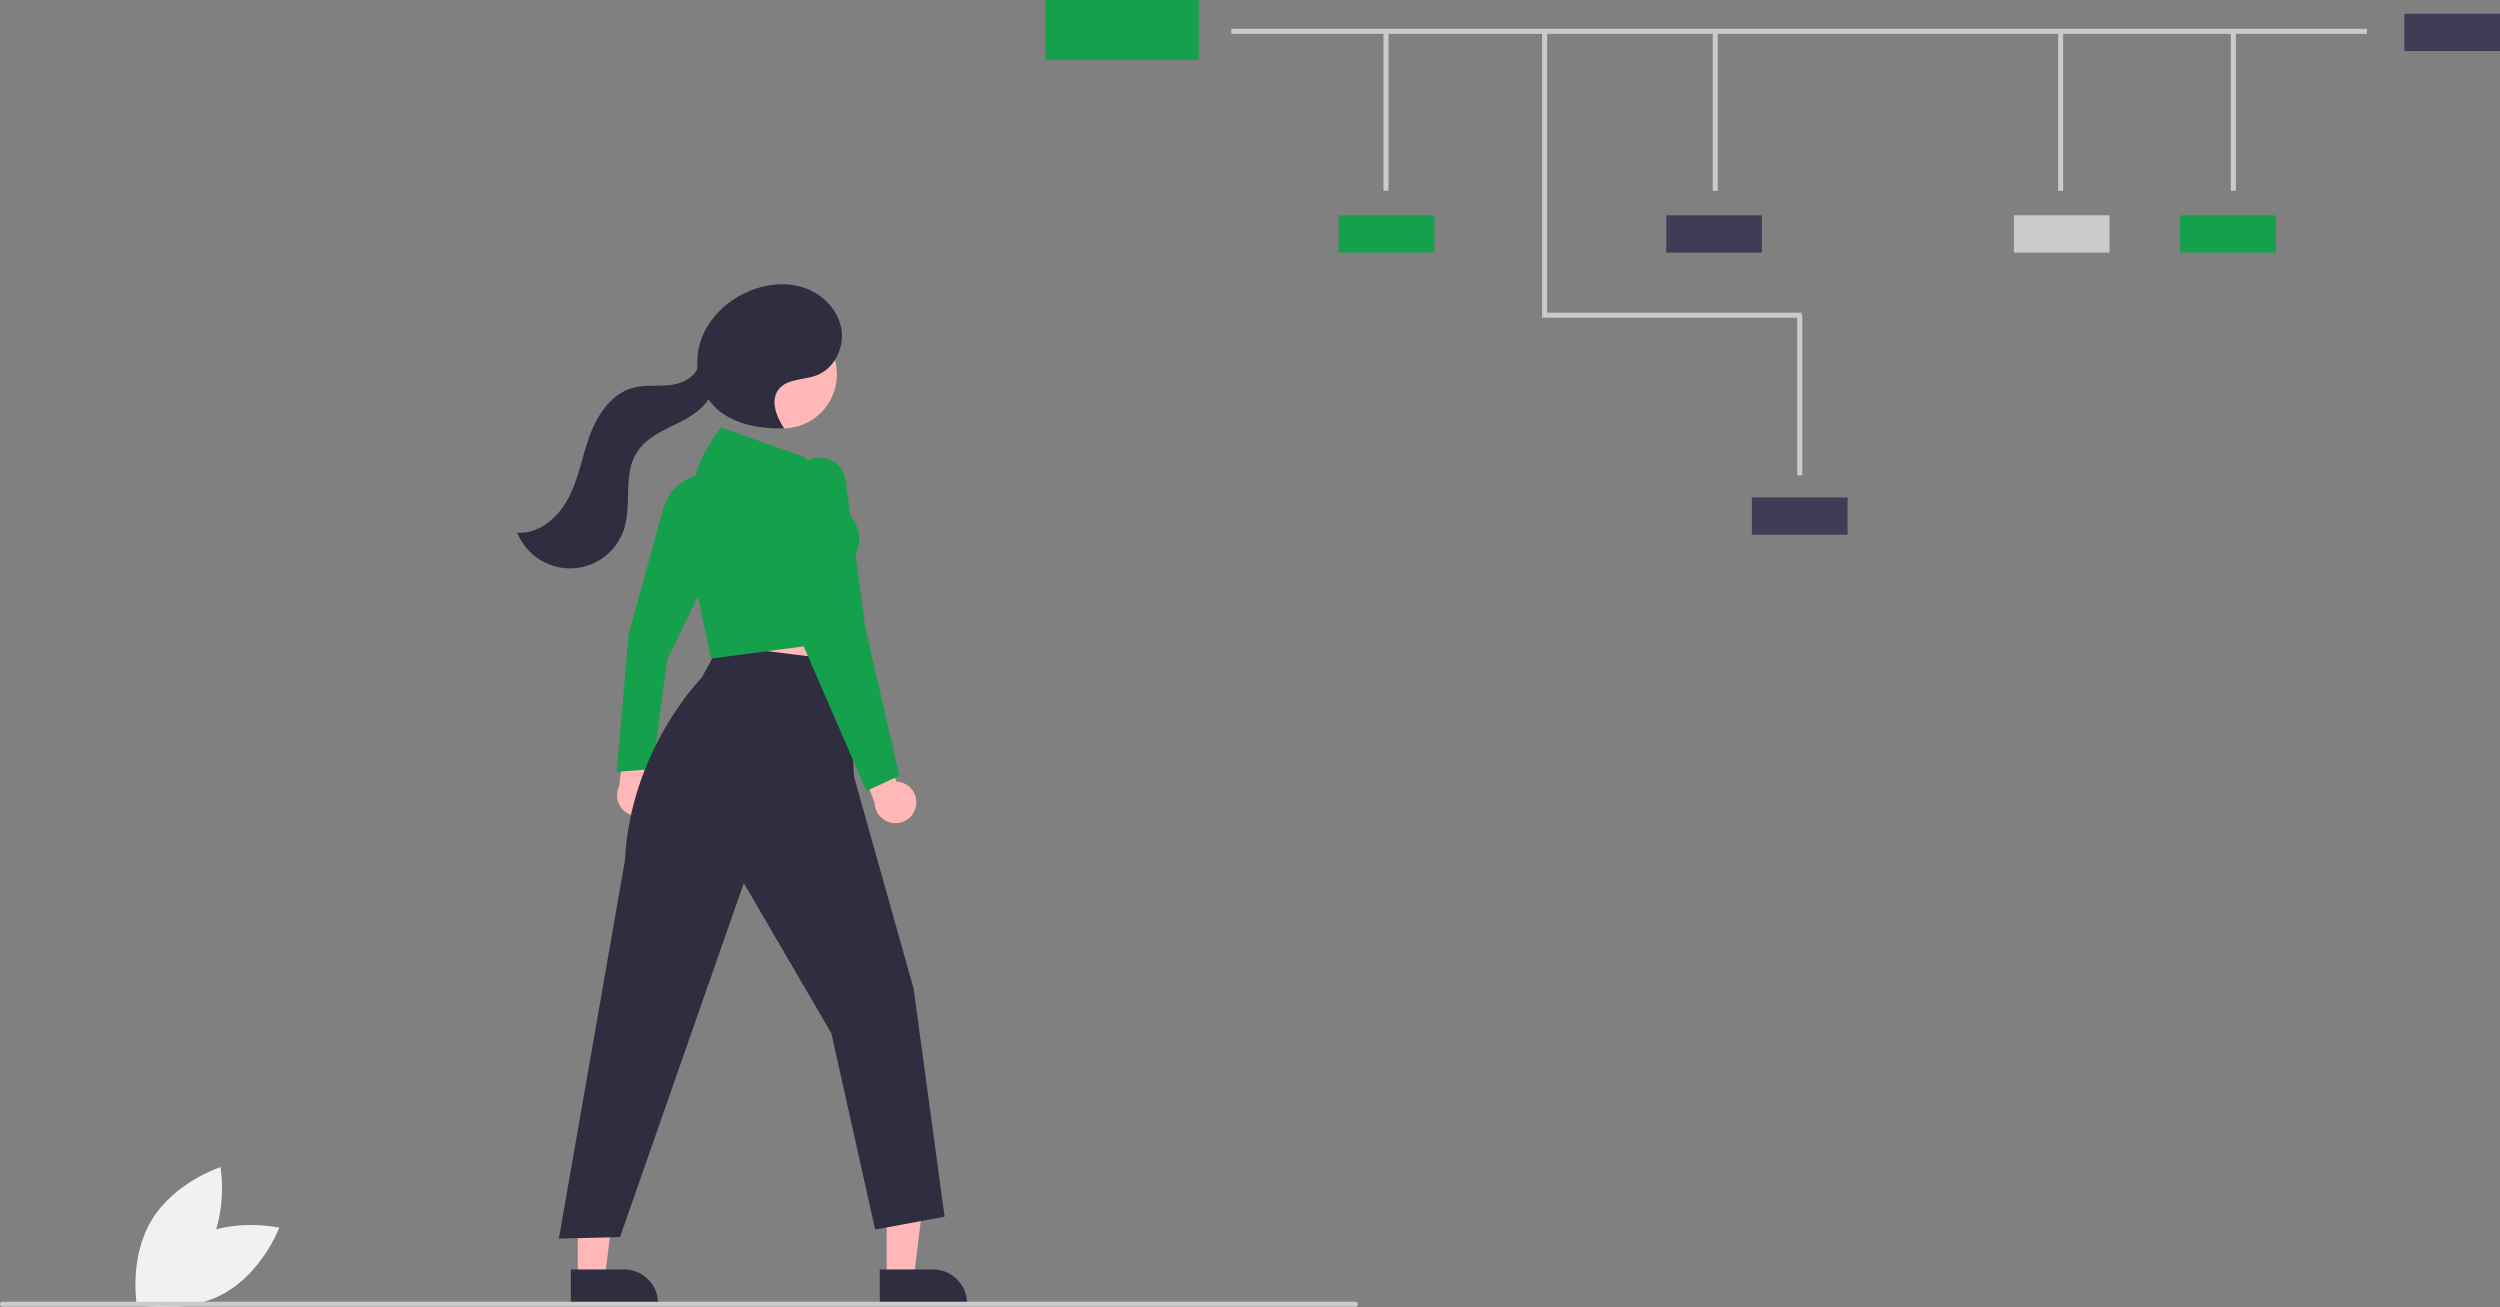 <svg xmlns="http://www.w3.org/2000/svg" id="b03325a2-9f0d-4349-a23d-136e09983e20" data-name="Layer 1" width="992.41" height="518.953" viewBox="0 0 992.41 518.953" class="injected-svg gridItem__media" xmlns:xlink="http://www.w3.org/1999/xlink"><rect x="0" y="0" width="992.41" height="518.953" fill="#808080" stroke="none"/><path d="M180.361,682.077c-15.645,8.436-22.362,26.341-22.362,26.341s18.65,4.227,34.296-4.209,22.362-26.341,22.362-26.341S196.007,673.64,180.361,682.077Z" transform="translate(-103.795 -190.523)" fill="#F1F1F1"></path><path d="M185.509,687.875c-9.163,15.231-27.365,21.097-27.365,21.097s-3.344-18.828,5.819-34.059,27.365-21.097,27.365-21.097S194.672,672.644,185.509,687.875Z" transform="translate(-103.795 -190.523)" fill="#F1F1F1"></path><rect x="488.774" y="11.422" width="450.806" height="2" fill="#CBCBCB"></rect><rect x="549.181" y="12.176" width="2" height="63.563" fill="#CBCBCB"></rect><polygon points="715.205 126.123 612.156 126.123 612.156 12.113 614.156 12.113 614.156 124.123 715.205 124.123 715.205 126.123" fill="#CBCBCB"></polygon><rect x="679.885" y="12.176" width="2" height="63.563" fill="#CBCBCB"></rect><rect x="713.443" y="125.176" width="2" height="63.563" fill="#CBCBCB"></rect><rect x="817.001" y="12.176" width="2" height="63.563" fill="#CBCBCB"></rect><rect x="885.559" y="12.176" width="2" height="63.563" fill="#CBCBCB"></rect><rect x="531.432" y="85.462" width="37.978" height="14.797" fill="#15A04B"></rect><rect x="661.432" y="85.462" width="37.978" height="14.797" fill="#3F3D56"></rect><rect x="799.432" y="85.462" width="37.978" height="14.797" fill="#CBCBCB"></rect><rect x="865.432" y="85.462" width="37.978" height="14.797" fill="#15A04B"></rect><rect x="954.432" y="5.462" width="37.978" height="14.797" fill="#3F3D56"></rect><rect x="695.432" y="197.462" width="37.978" height="14.797" fill="#3F3D56"></rect><rect x="414.98" width="60.882" height="23.72" fill="#15A04B"></rect><polygon points="282.481 241.153 286.458 277.03 337.259 277.905 331.128 234.987 282.481 241.153" fill="#FFB7B7"></polygon><path d="M363.388,511.473a8.213,8.213,0,0,0-2.229-12.395l2.358-18.62-10.966-4.193L349.591,502.606a8.258,8.258,0,0,0,13.797,8.866Z" transform="translate(-103.795 -190.523)" fill="#FFB7B7"></path><polygon points="351.976 507.436 362.715 507.436 367.823 466.017 351.974 466.018 351.976 507.436" fill="#FFB7B7"></polygon><path d="M453.032,694.454l21.147-.001h.001A13.477,13.477,0,0,1,487.657,707.93v.438l-34.624.001Z" transform="translate(-103.795 -190.523)" fill="#2F2E41"></path><polygon points="229.353 507.436 240.091 507.436 245.199 466.017 229.351 466.018 229.353 507.436" fill="#FFB7B7"></polygon><path d="M330.408,694.454l21.147-.001h.001a13.477,13.477,0,0,1,13.477,13.477v.438l-34.624.001Z" transform="translate(-103.795 -190.523)" fill="#2F2E41"></path><path d="M348.605,496.935l4.723-54.636,13.778-49.901A18.848,18.848,0,0,1,383.378,378.733l.449-.043,2.448,37.454-17.62,36.206-5.824,43.437Z" transform="translate(-103.795 -190.523)" fill="#15A04B"></path><path d="M389.448,446.677l-7.233,13.019s-28.209,28.517-30.379,72.571L325.648,682.207l24.271-.599,49.141-140.531,34.758,59.628,17.379,77.906,27.567-5.094-12.285-90.491-23.671-84.199-2.397-45.845Z" transform="translate(-103.795 -190.523)" fill="#2F2E41"></path><circle cx="310.719" cy="148.577" r="21.513" fill="#FFB7B7"></circle><path d="M329.599,387.962c3.997-7.807,5.361-16.672,8.437-24.885,3.076-8.213,8.665-16.362,17.138-18.626,4.806-1.284,9.914-.5,14.851-1.111,4.341-.537,9.015-2.754,10.677-6.609a27.227,27.227,0,0,1,1.401-11.296c3.097-8.799,10.482-15.745,19.092-19.336,6.993-2.917,15.047-3.741,22.189-1.208s13.137,8.724,14.42,16.192c1.284,7.468-2.833,15.807-9.931,18.46-5.096,1.905-11.659,1.27-14.987,5.575-3.371,4.36-.955,10.715,2.107,15.298l-.209.213c-10.0.117-20.81-1.815-27.698-9.066a21.945,21.945,0,0,1-2.058-2.532c-.211.338-.432.669-.67.984-3.468,4.606-8.898,7.218-14.071,9.764-5.174,2.546-10.539,5.402-13.646,10.259-5.615,8.777-1.929,20.598-5.14,30.51a22.538,22.538,0,0,1-42.388,1.375C317.853,402.651,325.602,395.769,329.599,387.962Z" transform="translate(-103.795 -190.523)" fill="#2F2E41"></path><path d="M467.354,510.759a8.213,8.213,0,0,0-7.709-9.959l-6.522-17.599-11.661,1.355,9.559,24.724a8.258,8.258,0,0,0,16.333,1.479Z" transform="translate(-103.795 -190.523)" fill="#FFB7B7"></path><path d="M386.044,451.972l-6.225-29.949-1.956-22.813a53.714,53.714,0,0,1,10.18-36.318l1.99-2.718,33.504,11.908,16.334,21.532c9.968,10.022,2.164,19.617,1.076,20.853l-.334,30.262-.376.05Z" transform="translate(-103.795 -190.523)" fill="#15A04B"></path><path d="M447.737,504.49l-24.916-57.412-3.62-52.6-.73-11.055a10.566,10.566,0,0,1,21.016-2.097l7.843,58.636,13.5,58.496Z" transform="translate(-103.795 -190.523)" fill="#15A04B"></path><path d="M641.795,709.257h-537a1,1,0,0,1,0-2h537a1,1,0,0,1,0,2Z" transform="translate(-103.795 -190.523)" fill="#CBCBCB"></path></svg>